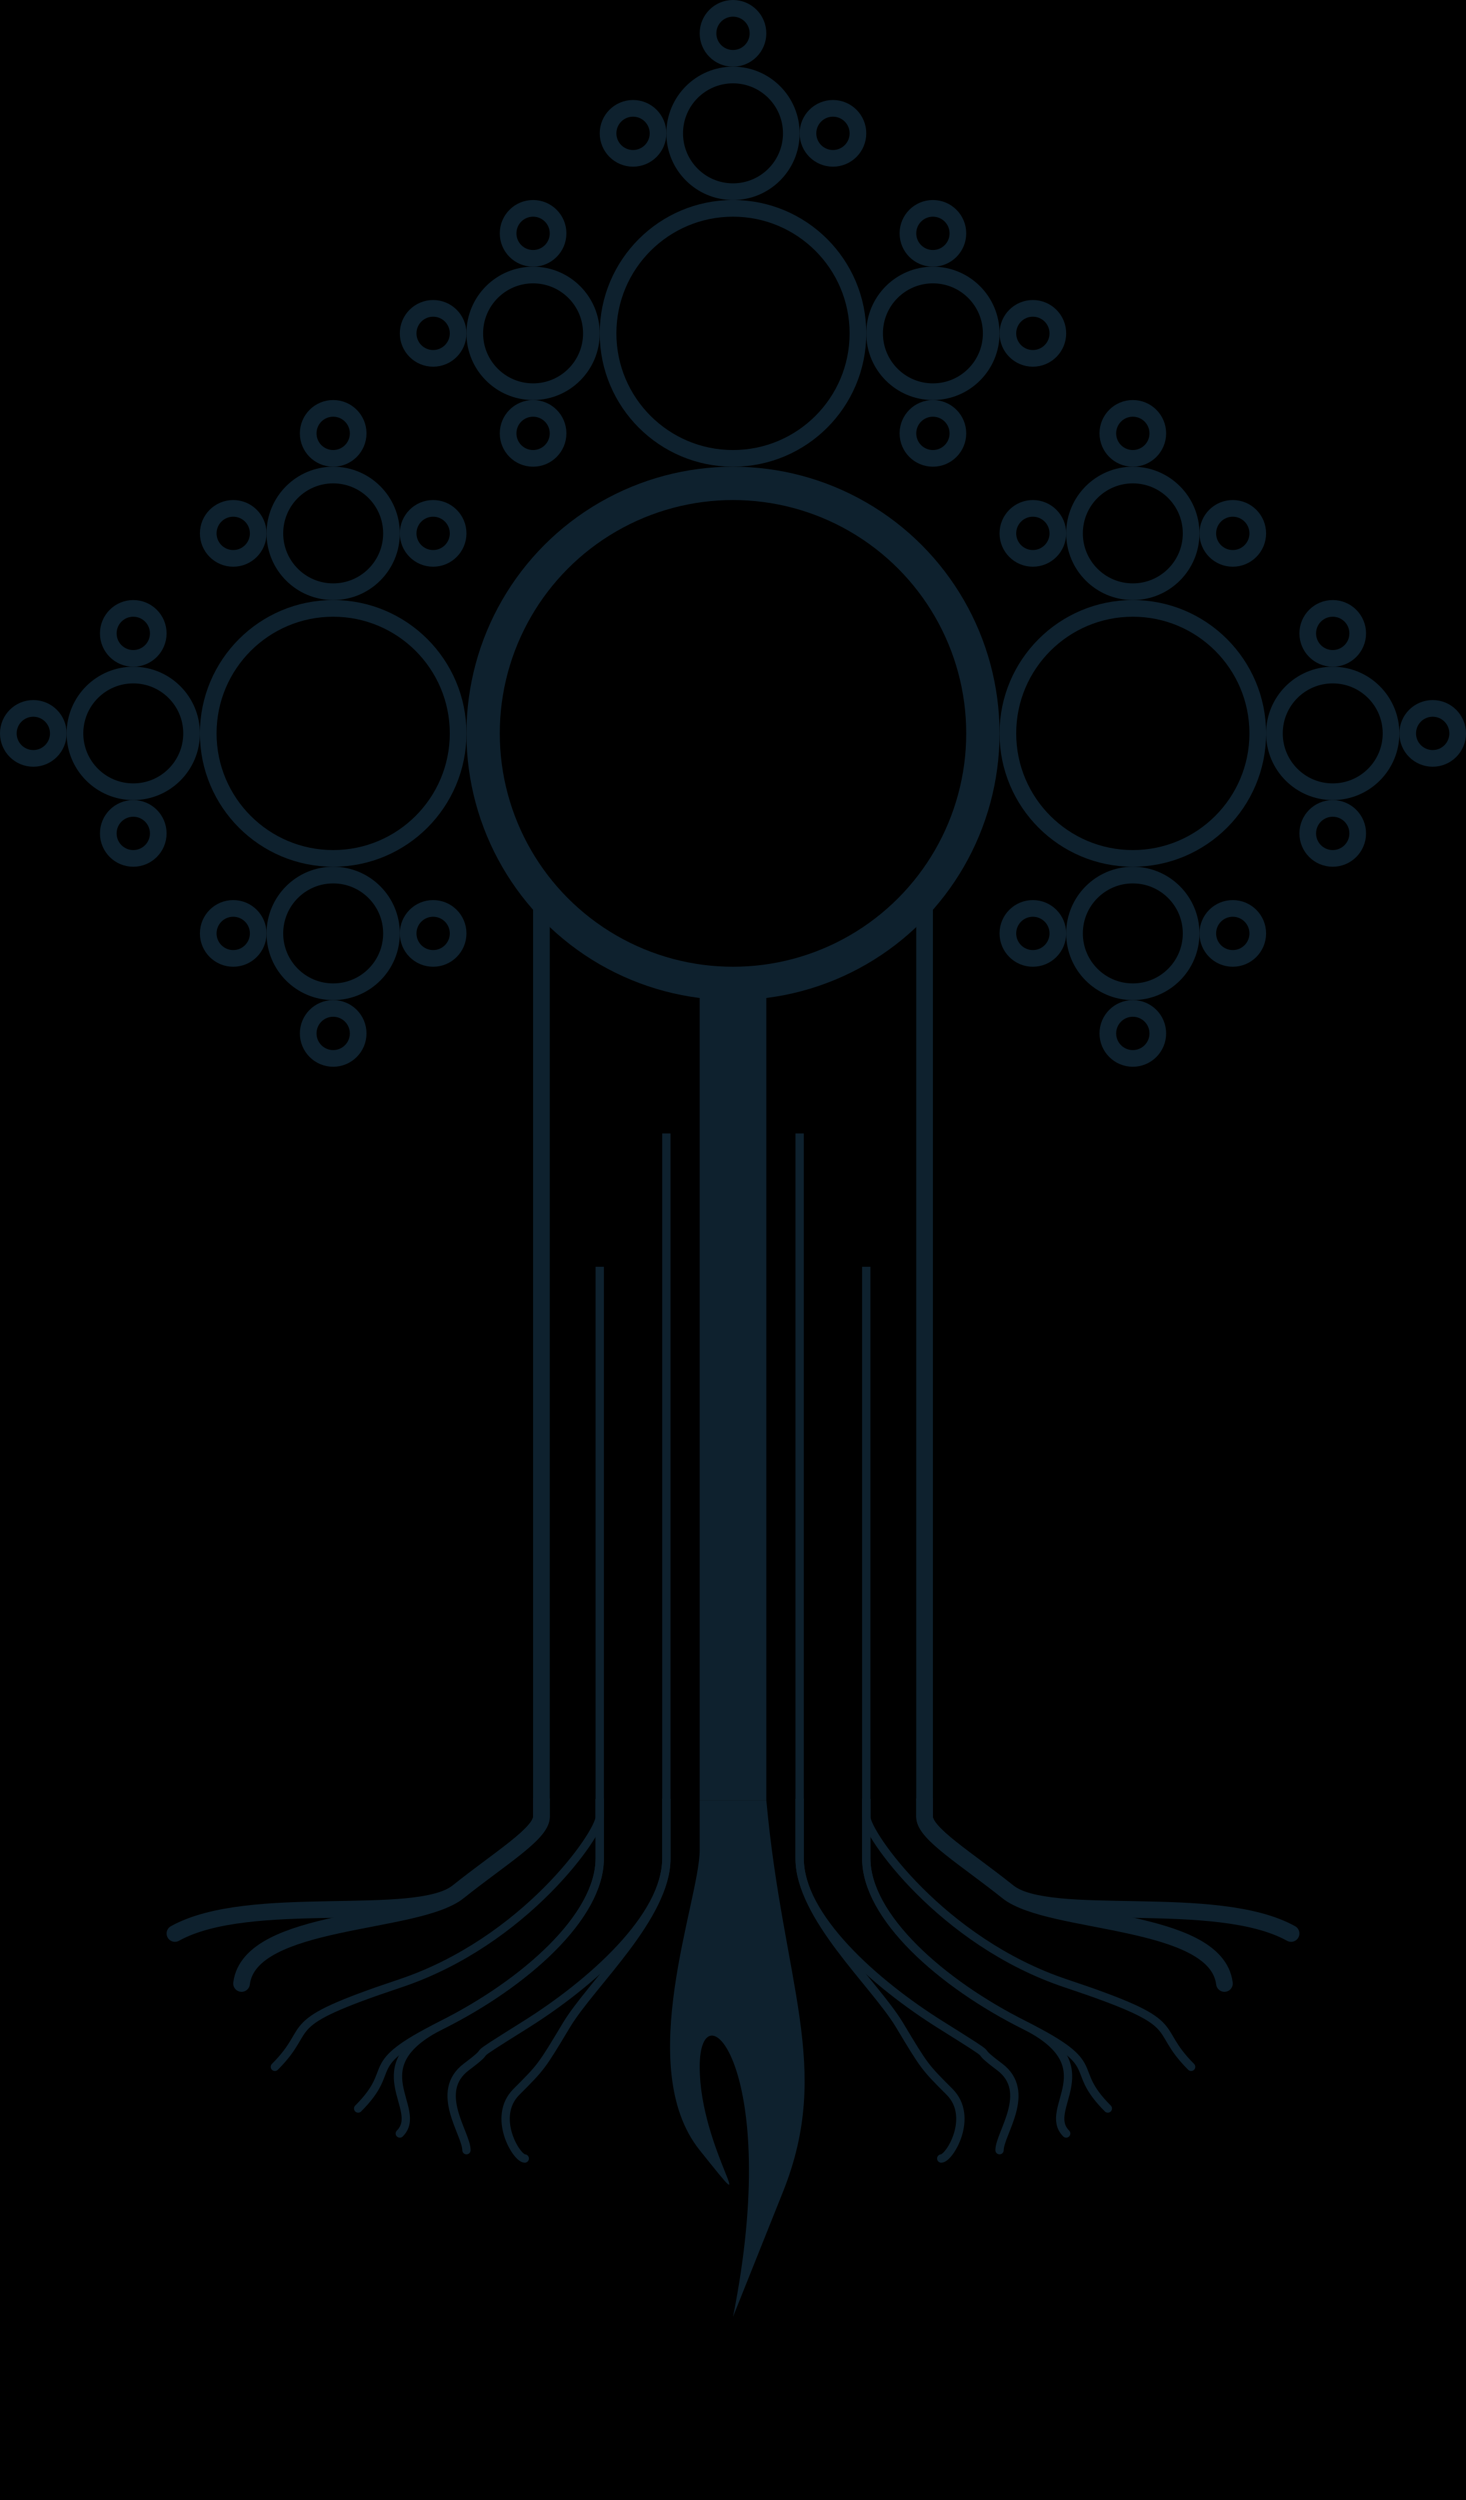 <?xml version="1.0" encoding="utf-8" ?>
<svg baseProfile="full" viewBox="-88 -88 176 300" height="100%" version="1.1" width="100%" xmlns="http://www.w3.org/2000/svg" xmlns:ev="http://www.w3.org/2001/xml-events" xmlns:xlink="http://www.w3.org/1999/xlink">
<defs />
<rect x="-88" y="-88" width="100%" height="100%" fill="#000000" />
<circle cx="0" cy="0" r="30" fill="none" stroke-width="4" stroke="#0e212e" />
<circle cx="48" cy="0" r="15" fill="none" stroke-width="2" stroke="#0e212e" />
<circle cx="-48" cy="0" r="15" fill="none" stroke-width="2" stroke="#0e212e" />
<circle cx="0" cy="-48" r="15" fill="none" stroke-width="2" stroke="#0e212e" />
<circle cx="72" cy="0" r="7" fill="none" stroke-width="2" stroke="#0e212e" />
<circle cx="48" cy="24" r="7" fill="none" stroke-width="2" stroke="#0e212e" />
<circle cx="48" cy="-24" r="7" fill="none" stroke-width="2" stroke="#0e212e" />
<circle cx="-48" cy="24" r="7" fill="none" stroke-width="2" stroke="#0e212e" />
<circle cx="-72" cy="0" r="7" fill="none" stroke-width="2" stroke="#0e212e" />
<circle cx="-48" cy="-24" r="7" fill="none" stroke-width="2" stroke="#0e212e" />
<circle cx="24" cy="-48" r="7" fill="none" stroke-width="2" stroke="#0e212e" />
<circle cx="-24" cy="-48" r="7" fill="none" stroke-width="2" stroke="#0e212e" />
<circle cx="0" cy="-72" r="7" fill="none" stroke-width="2" stroke="#0e212e" />
<circle cx="84" cy="0" r="3" fill="none" stroke-width="2" stroke="#0e212e" />
<circle cx="72" cy="12" r="3" fill="none" stroke-width="2" stroke="#0e212e" />
<circle cx="72" cy="-12" r="3" fill="none" stroke-width="2" stroke="#0e212e" />
<circle cx="60" cy="24" r="3" fill="none" stroke-width="2" stroke="#0e212e" />
<circle cx="48" cy="36" r="3" fill="none" stroke-width="2" stroke="#0e212e" />
<circle cx="36" cy="24" r="3" fill="none" stroke-width="2" stroke="#0e212e" />
<circle cx="60" cy="-24" r="3" fill="none" stroke-width="2" stroke="#0e212e" />
<circle cx="36" cy="-24" r="3" fill="none" stroke-width="2" stroke="#0e212e" />
<circle cx="48" cy="-36" r="3" fill="none" stroke-width="2" stroke="#0e212e" />
<circle cx="-36" cy="24" r="3" fill="none" stroke-width="2" stroke="#0e212e" />
<circle cx="-48" cy="36" r="3" fill="none" stroke-width="2" stroke="#0e212e" />
<circle cx="-60" cy="24" r="3" fill="none" stroke-width="2" stroke="#0e212e" />
<circle cx="-72" cy="12" r="3" fill="none" stroke-width="2" stroke="#0e212e" />
<circle cx="-84" cy="0" r="3" fill="none" stroke-width="2" stroke="#0e212e" />
<circle cx="-72" cy="-12" r="3" fill="none" stroke-width="2" stroke="#0e212e" />
<circle cx="-36" cy="-24" r="3" fill="none" stroke-width="2" stroke="#0e212e" />
<circle cx="-60" cy="-24" r="3" fill="none" stroke-width="2" stroke="#0e212e" />
<circle cx="-48" cy="-36" r="3" fill="none" stroke-width="2" stroke="#0e212e" />
<circle cx="36" cy="-48" r="3" fill="none" stroke-width="2" stroke="#0e212e" />
<circle cx="24" cy="-36" r="3" fill="none" stroke-width="2" stroke="#0e212e" />
<circle cx="24" cy="-60" r="3" fill="none" stroke-width="2" stroke="#0e212e" />
<circle cx="-24" cy="-36" r="3" fill="none" stroke-width="2" stroke="#0e212e" />
<circle cx="-36" cy="-48" r="3" fill="none" stroke-width="2" stroke="#0e212e" />
<circle cx="-24" cy="-60" r="3" fill="none" stroke-width="2" stroke="#0e212e" />
<circle cx="12" cy="-72" r="3" fill="none" stroke-width="2" stroke="#0e212e" />
<circle cx="-12" cy="-72" r="3" fill="none" stroke-width="2" stroke="#0e212e" />
<circle cx="0" cy="-84" r="3" fill="none" stroke-width="2" stroke="#0e212e" />
<path stroke-width="2" stroke="#0e212e" d="M -23,21  V 128" />
<path stroke-width="2" stroke="#0e212e" d="M  23,21  V 128" />
<path stroke-width="8" stroke="#0e212e" d="M   0,31  V 128" />
<path stroke-width="1" stroke="#0e212e" d="M   8,48  V 128" />
<path stroke-width="1" stroke="#0e212e" d="M  -8,48  V 128" />
<path stroke-width="1" stroke="#0e212e" d="M  16,64  V 128" />
<path stroke-width="1" stroke="#0e212e" d="M -16,64  V 128" />
<!-- Tap Root -->
<path stroke-width="0" stroke="#0e212e" fill="#0e212e" stroke-linecap="round"
    d="M -4,128
       S -4,128 -4,134 -12,160 -4,170
       S -4,170 -4,160 6,160 0,190
       L 0,190
       S 0,190 6,175 6,150 4,128
       Z" />
<!-- Left Roots -->
<path stroke-width="2" stroke="#0e212e" fill="none" stroke-linecap="round"
    d="M -23,128
       S -23,128 -23,130 -28,135 -33,139
         -58,139 -67,144 -69,152" />
<path stroke-width="2" stroke="#0e212e" fill="none" stroke-linecap="round"
    d="M -23,128
       S -23,128 -23,130 -28,135 -33,139
         -58,142 -59,150 -60,166" />
<path stroke-width="1" stroke="#0e212e" fill="none" stroke-linecap="round"
    d="M -16,128
       S -16,128 -16,130 -25,145 
         -40,150 -50,155 -55,160" />
<path stroke-width="1" stroke="#0e212e" fill="none" stroke-linecap="round"
    d="M -16,128
       S -16,128 -16,135 -25,150
         -35,155 -40,160 -45,165" />
<path stroke-width="1" stroke="#0e212e" fill="none" stroke-linecap="round"
    d="M -16,128
       S -16,128 -16,135 -25,150
         -35,155 -37,165 -40,168" />
<path stroke-width="1" stroke="#0e212e" fill="none" stroke-linecap="round"
    d="M -8,128
       S -8,128 -8,135 -17,150 -25,155 
         -28,157 -32,160 -32,168 -32,170" />
<path stroke-width="1" stroke="#0e212e" fill="none" stroke-linecap="round"
    d="M -8,128
       S -8,128 -8,135 -17,150 -20,155 
         -23,160 -26,163 -26,171 -25,171" />
<!-- Right Roots -->
<path stroke-width="2" stroke="#0e212e" fill="none" stroke-linecap="round"
    d="M 23,128
       S 23,128 23,130 28,135 33,139
         58,139 67,144 69,152" />
<path stroke-width="2" stroke="#0e212e" fill="none" stroke-linecap="round"
    d="M 23,128
       S 23,128 23,130 28,135 33,139
         58,142 59,150 60,166" />
<path stroke-width="1" stroke="#0e212e" fill="none" stroke-linecap="round"
    d="M 16,128
       S 16,128 16,130 25,145 
         40,150 50,155 55,160" />
<path stroke-width="1" stroke="#0e212e" fill="none" stroke-linecap="round"
    d="M 16,128
       S 16,128 16,135 25,150
         35,155 40,160 45,165" />
<path stroke-width="1" stroke="#0e212e" fill="none" stroke-linecap="round"
    d="M 16,128
       S 16,128 16,135 25,150
         35,155 37,165 40,168" />
<path stroke-width="1" stroke="#0e212e" fill="none" stroke-linecap="round"
    d="M 8,128
       S 8,128 8,135 17,150 25,155 
         28,157 32,160 32,168 32,170" />
<path stroke-width="1" stroke="#0e212e" fill="none" stroke-linecap="round"
    d="M 8,128
       S 8,128 8,135 17,150 20,155 
         23,160 26,163 26,171 25,171" />
</svg>
